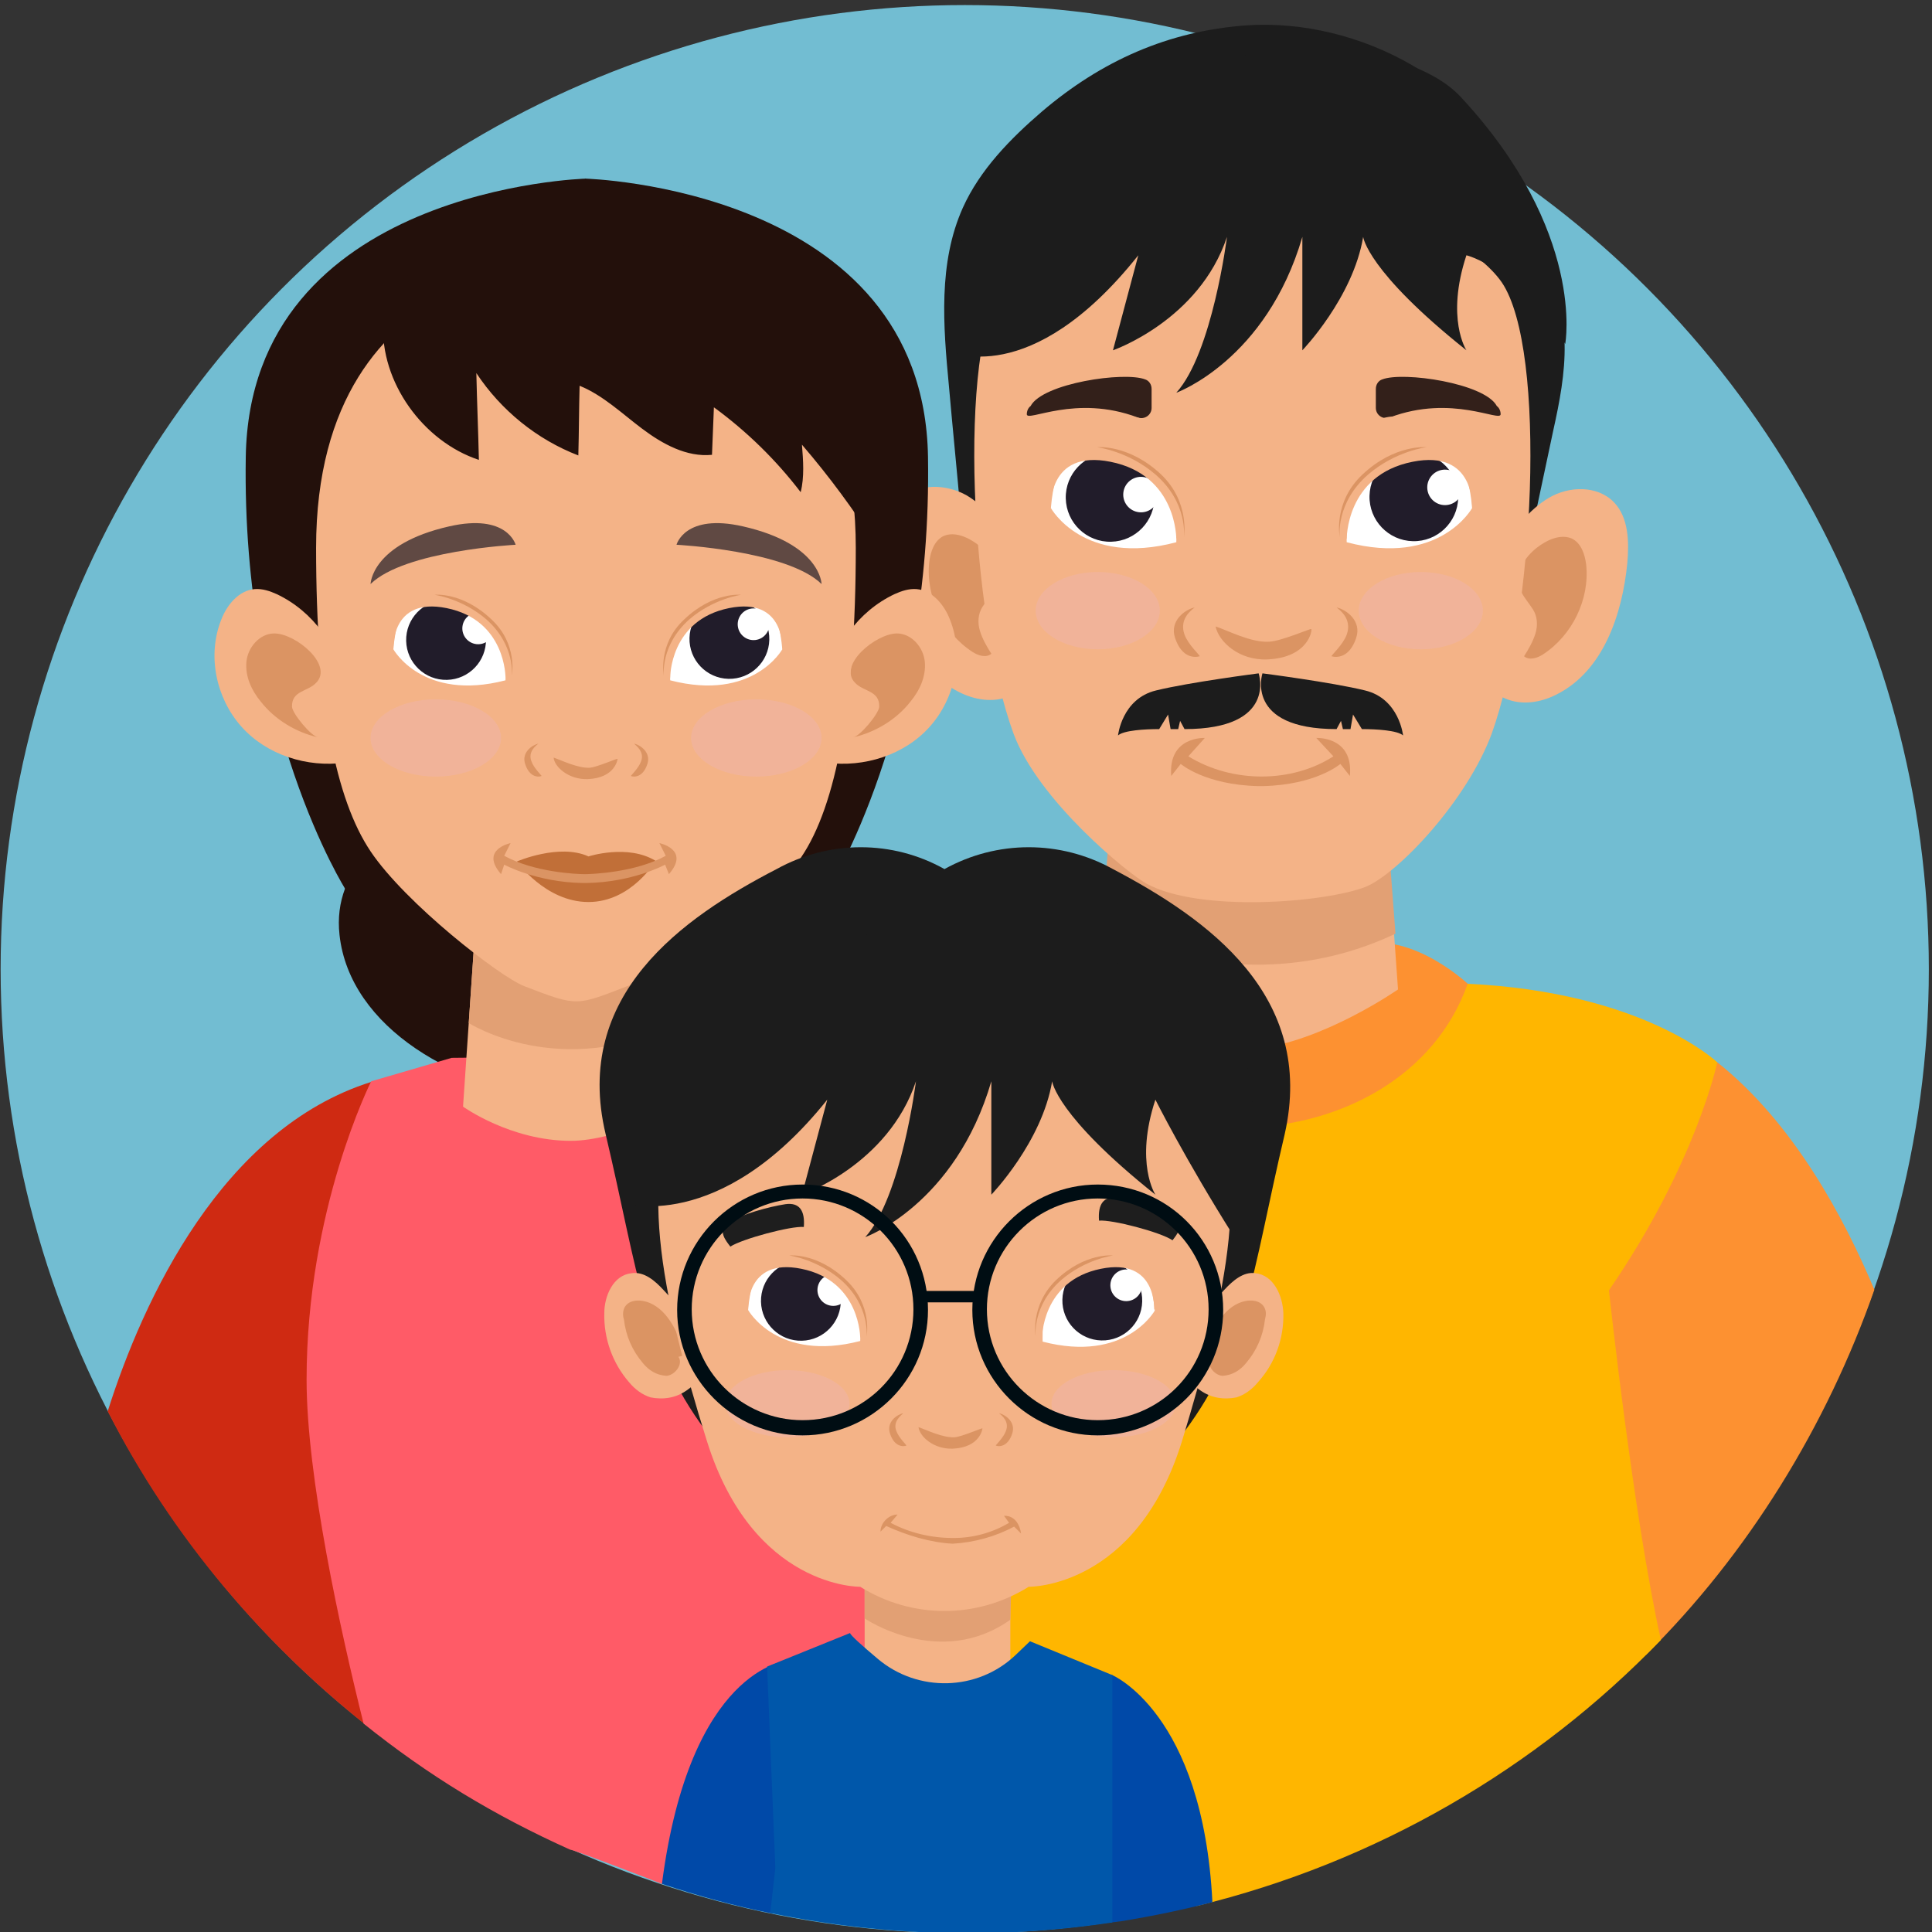 <?xml version="1.0" encoding="utf-8"?>
<!-- Generator: Adobe Illustrator 21.1.0, SVG Export Plug-In . SVG Version: 6.00 Build 0)  -->
<svg version="1.1" id="Слой_1" xmlns="http://www.w3.org/2000/svg" xmlns:xlink="http://www.w3.org/1999/xlink" x="0px" y="0px"
	 viewBox="0 0 305 305" style="enable-background:new 0 0 305 305;" xml:space="preserve">
<rect x="0" y="0" width="305" height="305" fill="#333333" stroke="none"/>
<style type="text/css">
	.st0{fill:#72BDD2;}
	.st1{fill:#FD9131;}
	.st2{fill:#FFB600;}
	.st3{fill:#23100B;}
	.st4{fill:#CF2A12;}
	.st5{fill:#FF5B67;}
	.st6{fill:#F4B387;}
	.st7{fill:#1C1C1C;}
	.st8{fill:#E2A074;}
	.st9{fill:#DB9463;}
	.st10{opacity:0.4;fill:#EFB4B4;enable-background:new    ;}
	.st11{fill:#33201A;}
	.st12{fill:#FFFFFF;}
	.st13{fill:#604943;}
	.st14{clip-path:url(#SVGID_2_);}
	.st15{fill:#211C2A;}
	.st16{clip-path:url(#SVGID_4_);}
	.st17{clip-path:url(#SVGID_6_);}
	.st18{clip-path:url(#SVGID_8_);}
	.st19{clip-path:url(#SVGID_10_);}
	.st20{clip-path:url(#SVGID_12_);}
	.st21{fill:#1E1E1E;}
	.st22{fill:#000D13;}
	.st23{fill:#C16F38;}
	.st24{fill:none;}
	.st25{fill:#0049A8;}
	.st26{fill:#0057AA;}
</style>
<circle class="st0" cx="152.3" cy="153" r="152.2"/>
<path class="st1" d="M271.1,167.7l-26.4,14.7l3.8,29.4c0,0,3.1,27.2,11.3,49.5c16.1-15.9,28.6-36.2,36.1-57.7
	C291.2,192.4,283.2,177.3,271.1,167.7z"/>
<path class="st2" d="M271.1,167.7c0,0-11.6-11.1-39.5-12.4l-20.1-1.2l-14.5,0.3l-14.5-0.3l-20.1,1.2c-27.9,1.3-39.5,12.4-39.5,12.4
	s3.3,15.9,17.1,35.9c0,0-4.6,42.3-9.4,60.3c-3.6,13.2,30.1,19.3,54.4,21.9c0.8,6.1,2,11.2,3.9,15.1c28.4-6.9,53.7-21.7,73.3-42
	c-4.4-19.8-8.2-55.2-8.2-55.2C267.8,183.6,271.1,167.7,271.1,167.7z"/>
<path class="st3" d="M89.8,121.1c0,0-38.6,5-36.2,26.5c3.2,29.2,67.4,39.7,76,1.2C129.6,148.8,129.8,124.4,89.8,121.1z"/>
<path class="st1" d="M231.7,155.3c0,0-10.4-9.8-19.2-5.3l-15.6,4.7l-15.6-4.7c-8.8-4.5-19.2,5.3-19.2,5.3
	c5.2,14.8,20,22.4,34.8,22.7l0,0l0,0l0,0l0,0C211.6,177.6,226.5,170,231.7,155.3z"/>
<path class="st4" d="M58.4,211.4L84.3,169l-25.7,1.8c-23.5,7.4-36,34.3-41.6,52c10.2,20,24.9,37.3,42.5,50.9
	C63,245.9,58.4,211.4,58.4,211.4z"/>
<path class="st5" d="M104.5,297.4c0,0,55.3-19.2,39.2-74.8c-7.5-25.8-17.1-51.9-17.1-51.9l-14.4-4.1L71.3,167l-12.7,3.7
	c0,0-10.2,20.2-10.2,47.1c0,15.3,5.3,39.5,9,54.3C67.6,280.3,78,286.6,90,292C90.6,292,104.5,297.4,104.5,297.4z"/>
<path class="st6" d="M75.2,143.9l-2.1,30.8c0,0,7.5,5.4,17,5.4c7.4,0,18-5.4,18-5.4l-2.5-31.2L75.2,143.9z"/>
<path class="st7" d="M151.7,81.5c-0.6-6.9-1.3-13.8-1.9-20.6c-0.9-9.5-1.7-19.4,2.2-28.1c2.7-6,7.5-10.9,12.5-15.2
	c9.4-8,19.9-12.7,32.3-13.6c17.6-1.2,37.6,9.2,42.8,26c0,0-5.4-1.1-7.1-0.1c8.6,5,14.2,14.5,14.5,24.4c0.1,4.6-0.8,9.2-1.8,13.7
	c-1.6,7.5-3.2,15.1-4.8,22.6"/>
<path class="st6" d="M175.7,122.4l-2.5,37.8c0,0,15.2,6.4,24.9,5.4c10.7-1.1,22.6-9.4,22.6-9.4l-2.4-33.8
	C218.3,122.4,175.7,122.4,175.7,122.4z"/>
<path class="st8" d="M174.1,146.7c0,0,22.1,12.1,46.2,0.7l-1.9-25h-42.8L174.1,146.7z"/>
<path class="st6" d="M160.2,86.2c-2.2-3-4.4-6.1-7.6-8c-3.2-1.8-7.7-2-10.3,0.7c-2.3,2.4-2.4,6.2-2.1,9.6c0.8,8.1,3.8,17,11.1,20.7
	c2.5,1.3,5.5,1.8,8.1,0.7c2.6-1,4.5-3.9,4-6.6"/>
<path class="st9" d="M152.6,84.9c-1.1-0.5-2.4-0.8-3.6-0.3c-1.5,0.7-2.1,2.5-2.3,4.1c-0.6,5.5,2.2,11.2,6.8,14.2
	c0.9,0.6,2.2,1,3,0.3c-0.7-1.1-1.4-2.3-1.8-3.6c-0.4-1.3-0.3-2.7,0.4-3.8c1.3-2,2.8-3.2,2.1-5.9C156.7,87.8,154.7,85.9,152.6,84.9z"
	/>
<path class="st6" d="M236.9,86.6c2.2-3,4.4-6.1,7.6-8s7.7-2,10.3,0.7c2.3,2.4,2.4,6.2,2.1,9.6c-0.8,8.1-3.8,17-11.1,20.7
	c-2.5,1.3-5.5,1.8-8.1,0.7c-2.6-1-4.5-3.9-4-6.6"/>
<path class="st9" d="M244.5,85.3c1.1-0.5,2.4-0.8,3.6-0.3c1.5,0.7,2.1,2.5,2.3,4.1c0.6,5.5-2.2,11.2-6.8,14.2c-0.9,0.6-2.2,1-3,0.3
	c0.7-1.1,1.4-2.3,1.8-3.6c0.4-1.3,0.3-2.7-0.4-3.8c-1.3-2-2.8-3.2-2.1-5.9C240.4,88.2,242.4,86.3,244.5,85.3z"/>
<path class="st6" d="M237.1,44.6C229.8,34,198,25,198,25l-0.3,7.8c0,0-32.1,1.2-39.4,11.9c-7.2,10.7-5.1,52.6,1.7,71.1
	c3.9,10.6,18.2,22.2,21,23.7c8.4,4.6,28.2,3,34.6,0.5c5.1-2.1,16-13.6,19.9-24.2C242.2,97.2,244.3,55.3,237.1,44.6z"/>
<path class="st9" d="M207.8,116.5l2.7,2.9c-6.5,4.2-15.9,4.3-22.9,0l2.6-2.9c0,0-5.8-0.3-5.3,6l1.5-1.9c0,0,3.8,3.3,12.2,3.5l0,0
	c0.1,0,0.3,0,0.4,0c0.1,0,0.3,0,0.4,0l0,0c8.4-0.2,12.2-3.5,12.2-3.5l1.5,1.9C213.7,116.2,207.8,116.5,207.8,116.5z"/>
<ellipse class="st10" cx="173.3" cy="96.4" rx="9.8" ry="6.1"/>
<ellipse class="st10" cx="224.3" cy="96.4" rx="9.8" ry="6.1"/>
<path class="st11" d="M219.4,65.9c-1.1,0.4-2.2-0.4-2.2-1.5v-3c0-0.7,0.4-1.3,1-1.5c3.3-1.3,16.2,0.6,18.1,4.2
	c0.4,0.3,0.6,0.8,0.6,1.3l0,0C236.9,66.7,229.2,62.2,219.4,65.9z"/>
<path class="st11" d="M162.1,65.4L162.1,65.4c0-0.5,0.2-1,0.6-1.3c1.9-3.6,14.8-5.5,18.1-4.2c0.6,0.2,1,0.8,1,1.5v3
	c0,1.1-1.1,1.9-2.2,1.5C169.8,62.2,162.1,66.7,162.1,65.4z"/>
<path class="st8" d="M74,161.5c0,0,14.5,9.3,33.1,0l-1.5-18.1l-30.4,0.5L74,161.5z"/>
<path class="st3" d="M92.5,28.2c0,0-53,1.4-53.7,43.9s15.8,68.4,15.8,68.4l40.5-41.9L92.5,28.2z"/>
<path class="st3" d="M92.4,28.2c0,0,53.4,1.4,54.1,43.9s-15.8,68.4-15.8,68.4L90.3,98.6L92.4,28.2z"/>
<path class="st6" d="M53.8,108.8c0.1,0.3,0.6-0.2,0.5-0.5c-0.8-6.2-4.9-11.8-10.6-14.5c-1.1-0.5-2.3-0.9-3.5-0.8
	c-2.5,0.2-4.4,2.5-5.3,4.9c-2.2,5.6-0.8,12.3,3.2,16.8c4,4.5,10.4,6.5,16.3,5.7"/>
<path class="st12" d="M38.4,106"/>
<path class="st9" d="M43.3,100c-2.3,0-4.2,2.2-4.4,4.5s0.8,4.5,2.3,6.3c2.2,2.8,5.5,4.8,9,5.6c-1.1-0.2-4-3.7-4.1-4.8
	c-0.1-2.6,2.5-2.4,3.8-3.8C52.7,105,46.7,100,43.3,100z"/>
<path class="st6" d="M131.1,108.8c-0.1,0.3-0.6-0.2-0.5-0.5c0.8-6.2,4.9-11.8,10.6-14.5c1.1-0.5,2.3-0.9,3.5-0.8
	c2.5,0.2,4.4,2.5,5.3,4.9c2.2,5.6,0.8,12.3-3.2,16.8c-4,4.5-10.4,6.5-16.3,5.7"/>
<path class="st9" d="M141.6,100c2.3,0,4.2,2.2,4.4,4.5s-0.8,4.5-2.3,6.3c-2.2,2.8-5.5,4.8-9,5.6c1.1-0.2,4-3.7,4.1-4.8
	c0.1-2.6-2.5-2.4-3.8-3.8C132.2,105,138.3,100,141.6,100z"/>
<path class="st6" d="M135.1,86.5c0-47.1-42.6-45.3-42.6-45.3s-42.6-1.8-42.6,45.3c0,24.5,3.1,39.7,8.6,47.9s20.4,19.8,24.3,21.3
	c8.6,3.3,8.1,3.1,16.7-0.2c3.9-1.5,21.5-12,27-20.2C132,127.2,135.1,111,135.1,86.5z"/>
<path class="st13" d="M106.8,86c0,0,17.5,0.9,22.9,6.2c0,0-0.1-6.3-12.4-9.1C108.1,81,106.8,86,106.8,86z"/>
<path class="st13" d="M70.9,83.1c-12.3,2.8-12.4,9.1-12.4,9.1c5.4-5.3,22.9-6.2,22.9-6.2S80.1,81,70.9,83.1z"/>
<path class="st7" d="M175.7,137.2c-8.3-4.6-18.3-4.6-26.6,0c-8.2-4.6-18.2-4.6-26.5,0c-14.9,7.7-32.2,19.9-27,41.8s6,34.5,16.9,48.3
	l36.8-13.3l36.6,13.4c11-13.9,11.7-26.3,16.9-48.3C207.8,157.1,190.5,145,175.7,137.2z"/>
<g>
	<path class="st6" d="M136.5,267.1c0,1.9,11.6,6.6,23,0v-18.7h-23V267.1z"/>
	<path class="st8" d="M136.5,255.5c0,0,11.9,8.1,23,0.2l0.2-7.4l-23.2-0.1V255.5z"/>
</g>
<path class="st6" d="M108.3,208c-1-1.6-2.3-3-3.6-4.4c-1.3-1.4-3-2.9-5-2.6c-2.9,0.3-4.3,3.6-4.3,6.3c-0.1,4,1.3,7.9,3.9,10.9
	c0.9,1.1,2.1,2,3.4,2.4c2,0.4,4,0.1,5.7-1.1c1.6-1.1,3-2.7,4-4.4"/>
<path class="st9" d="M108.2,213.9c-1.1-3.3-2.6-6.9-5.6-8.2c-1.4-0.6-3.3-0.6-4,0.7c-0.3,0.6-0.3,1.3-0.1,1.9c0.3,2.6,1.3,4.9,3,6.9
	c0.9,1.1,2.1,1.9,3.7,2c1.4-0.1,2.7-1.9,1.9-3"/>
<path class="st6" d="M189.7,208c1-1.6,2.3-3,3.6-4.4s3-2.9,4.9-2.6c2.9,0.3,4.3,3.6,4.4,6.3c0.1,4-1.3,7.9-4,10.9
	c-0.9,1.1-2.1,2-3.4,2.4c-2,0.4-4,0.1-5.7-1.1c-1.6-1.1-3-2.7-4-4.4"/>
<path class="st9" d="M190,213.9c1.1-3.3,2.6-6.9,5.6-8.2c1.4-0.6,3.3-0.6,4,0.7c0.3,0.6,0.3,1.1,0.1,1.9c-0.3,2.6-1.3,4.9-3,6.9
	c-0.9,1.1-2.1,1.9-3.7,2c-1.4-0.1-2.7-1.9-1.9-3"/>
<path class="st6" d="M189.7,172.7c-8.4-11.4-40.6-15.2-40.6-15.2s-32,3.7-40.5,15.2c-8.4,11.4-4.3,31.5,3,54.8s24.2,23,24.2,23l0,0
	c8.2,5.1,18.4,5.1,26.6,0l0,0c0,0,17,0.3,24.2-23C193.7,204.2,198.1,184.1,189.7,172.7z"/>
<path class="st7" d="M98.3,189.9c0,0,15.2,5.1,32.3-16.3l-4,15c0,0,13.6-4.7,18-17.9c0,0-2.3,18.3-8,24.6c0,0,14.2-5.1,19.9-24.6
	v17.9c0,0,8-8.3,9.6-17.9c0,0,0.6,5.4,16.3,17.9c0,0-3.3-5,0-15c0,0,4.7,9.4,12.4,21.6c0,0,7.2-23.7-1-33s-50.3-27.3-81.5-4.3
	C98,168.5,98.3,189.9,98.3,189.9z"/>
<path class="st7" d="M149.9,55.4c0,0,12.7,6.4,29.8-15.1l-4,15c0,0,13.6-4.7,18-17.9c0,0-2.3,18.3-8,24.6c0,0,14.2-5.1,19.9-24.6
	v17.9c0,0,8-8.3,9.6-17.9c0,0,0.6,5.4,16.3,17.9c0,0-3.3-5,0-15c0,0,7.8,1.8,15.6,14c0,0,3.3-17.7-16.5-39
	c-8.4-9.1-38-13.8-69.2,9.3C147.2,35.3,149.9,55.4,149.9,55.4z"/>
<ellipse class="st10" cx="124.3" cy="221.6" rx="9.8" ry="5.3"/>
<ellipse class="st10" cx="175.8" cy="221.6" rx="9.8" ry="5.3"/>
<g>
	<g>
		<path class="st12" d="M182.3,206.9c0,0-4.6,8.3-17.7,4.9c0,0-0.4-10.4,3.8-13.3C172.6,195.6,181.2,193.7,182.3,206.9z"/>
		<g>
			<g>
				<g>
					<g>
						<g>
							<defs>
								<path id="SVGID_1_" d="M183.2,208.2c0,0-5.5,7-18.6,3.6c0,0-0.4-10.4,3.8-13.3C172.6,195.6,182.1,195,183.2,208.2z"/>
							</defs>
							<clipPath id="SVGID_2_">
								<use xlink:href="#SVGID_1_"  style="overflow:visible;"/>
							</clipPath>
							<g class="st14">
								<g>
									<g>
										
											<ellipse transform="matrix(2.383902e-02 -1 1 2.383902e-02 -35.529 374.315)" class="st15" cx="173.9" cy="205.4" rx="6.3" ry="6.3"/>
									</g>
								</g>
								
									<ellipse transform="matrix(0.994 -0.114 0.114 0.994 -21.961 21.58)" class="st12" cx="177.7" cy="202.8" rx="2.5" ry="2.5"/>
							</g>
						</g>
					</g>
				</g>
			</g>
		</g>
	</g>
	<path class="st6" d="M164.5,211.3c0,0-0.1-9.1,9.3-11c8.9-1.8,8.4,6.5,8.4,6.5s4.6-10.6-0.9-11.5s-10.3-2.2-12.1-1s-6,4-6.4,7.3
		C162.5,205,164.5,211.3,164.5,211.3z"/>
	<path class="st9" d="M163.5,211c0,0-0.6-4.8,4-8.9c3.8-3.3,8.2-3.9,8.2-3.9s-4.4-0.5-9,3.9C162.6,206.1,163.5,211,163.5,211z"/>
</g>
<g>
	<g>
		<path class="st12" d="M123.5,102.5c0,0-4.6,8.3-17.7,4.9c0,0-0.4-10.4,3.8-13.3C113.9,91.2,122.4,89.3,123.5,102.5z"/>
		<g>
			<g>
				<g>
					<g>
						<g>
							<defs>
								<path id="SVGID_3_" d="M124.4,103.8c0,0-5.5,7-18.6,3.6c0,0-0.4-10.4,3.8-13.3C113.9,91.2,123.3,90.6,124.4,103.8z"/>
							</defs>
							<clipPath id="SVGID_4_">
								<use xlink:href="#SVGID_3_"  style="overflow:visible;"/>
							</clipPath>
							<g class="st16">
								<g>
									<g>
										
											<ellipse transform="matrix(2.383902e-02 -1 1 2.383902e-02 11.502 213.66)" class="st15" cx="115.2" cy="100.9" rx="6.3" ry="6.3"/>
									</g>
								</g>
								
									<ellipse transform="matrix(0.994 -0.114 0.114 0.994 -10.454 14.197)" class="st12" cx="118.9" cy="98.5" rx="2.5" ry="2.5"/>
							</g>
						</g>
					</g>
				</g>
			</g>
		</g>
	</g>
	<path class="st6" d="M105.8,107c0,0-0.1-9.1,9.3-11c8.9-1.8,8.4,6.5,8.4,6.5s4.6-10.6-0.9-11.5s-10.3-2.2-12.1-1s-6,4-6.4,7.3
		C103.7,100.6,105.8,107,105.8,107z"/>
	<path class="st9" d="M104.8,106.7c0,0-0.6-4.8,4-8.9c3.8-3.3,8.2-3.9,8.2-3.9s-4.4-0.5-9,3.9C103.8,101.7,104.8,106.7,104.8,106.7z
		"/>
</g>
<g>
	<g>
		<path class="st12" d="M232.4,80.2c0,0-5.1,9.3-19.8,5.4c0,0-0.5-11.6,4.3-14.9C221.6,67.5,231.2,65.5,232.4,80.2z"/>
		<g>
			<g>
				<g>
					<g>
						<g>
							<defs>
								<path id="SVGID_5_" d="M233.4,81.6c0,0-6.1,7.8-20.8,4c0,0-0.5-11.6,4.3-14.9C221.6,67.5,232.2,66.9,233.4,81.6z"/>
							</defs>
							<clipPath id="SVGID_6_">
								<use xlink:href="#SVGID_5_"  style="overflow:visible;"/>
							</clipPath>
							<g class="st17">
								<g>
									<g>
										
											<ellipse transform="matrix(2.383902e-02 -1 1 2.383902e-02 139.383 299.663)" class="st15" cx="223.1" cy="78.5" rx="7" ry="7"/>
									</g>
								</g>
								
									<ellipse transform="matrix(0.994 -0.114 0.114 0.994 -7.28 26.493)" class="st12" cx="228" cy="76.9" rx="2.8" ry="2.8"/>
							</g>
						</g>
					</g>
				</g>
			</g>
		</g>
	</g>
	<path class="st6" d="M212.6,85.2c0,0-0.2-10.2,10.4-12.3c10-2,9.4,7.3,9.4,7.3s5.2-11.9-1-12.8s-11.5-2.5-13.6-1.1
		c-2,1.3-6.7,4.4-7.1,8.1S212.6,85.2,212.6,85.2z"/>
	<path class="st9" d="M211.5,84.8c0,0-0.7-5.4,4.5-9.9c4.3-3.7,9.2-4.3,9.2-4.3s-5-0.5-10.1,4.3C210.4,79.3,211.5,84.8,211.5,84.8z"
		/>
</g>
<g>
	<g>
		<path class="st12" d="M165.9,80.2c0,0,5.1,9.3,19.8,5.4c0,0,0.5-11.6-4.3-14.9C176.7,67.5,167.1,65.5,165.9,80.2z"/>
		<g>
			<g>
				<g>
					<g>
						<g>
							<defs>
								<path id="SVGID_7_" d="M164.9,81.6c0,0,6.1,7.8,20.8,4c0,0,0.5-11.6-4.3-14.9C176.7,67.5,166.1,66.9,164.9,81.6z"/>
							</defs>
							<clipPath id="SVGID_8_">
								<use xlink:href="#SVGID_7_"  style="overflow:visible;"/>
							</clipPath>
							<g class="st18">
								<g>
									<g>
										
											<ellipse transform="matrix(1 -2.383902e-02 2.383902e-02 1 -1.821 4.199)" class="st15" cx="175.2" cy="78.5" rx="7" ry="7"/>
									</g>
								</g>
								
									<ellipse transform="matrix(0.114 -0.994 0.994 0.114 81.961 248.196)" class="st12" cx="180.1" cy="78.1" rx="2.8" ry="2.8"/>
							</g>
						</g>
					</g>
				</g>
			</g>
		</g>
	</g>
	<path class="st6" d="M185.7,85.2c0,0,0.2-10.2-10.4-12.3c-10-2-9.4,7.3-9.4,7.3s-5.2-11.9,1-12.8s11.5-2.5,13.6-1.1
		c2,1.3,6.7,4.4,7.1,8.1S185.7,85.2,185.7,85.2z"/>
	<path class="st9" d="M186.9,84.8c0,0,0.7-5.4-4.5-9.9c-4.3-3.7-9.2-4.3-9.2-4.3s5-0.5,10.1,4.3C187.9,79.3,186.9,84.8,186.9,84.8z"
		/>
</g>
<g>
	<g>
		<path class="st12" d="M132,198.4c4.2,2.9,3.8,13.3,3.8,13.3c-13.1,3.4-17.7-4.9-17.7-4.9C119.2,193.7,127.7,195.6,132,198.4z"/>
		<g>
			<g>
				<g>
					<g>
						<g>
							<defs>
								<path id="SVGID_9_" d="M132,198.4c4.2,2.9,3.8,13.3,3.8,13.3c-13.1,3.4-18.6-3.6-18.6-3.6C118.3,195,127.7,195.6,132,198.4z
									"/>
							</defs>
							<clipPath id="SVGID_10_">
								<use xlink:href="#SVGID_9_"  style="overflow:visible;"/>
							</clipPath>
							<g class="st19">
								<g>
									<g>
										
											<ellipse transform="matrix(1 -2.383902e-02 2.383902e-02 1 -4.858 3.071)" class="st15" cx="126.4" cy="205.3" rx="6.3" ry="6.3"/>
									</g>
								</g>
								
									<ellipse transform="matrix(0.114 -0.994 0.994 0.114 -85.909 311.045)" class="st12" cx="131.4" cy="203.7" rx="2.5" ry="2.5"/>
							</g>
						</g>
					</g>
				</g>
			</g>
		</g>
	</g>
	<path class="st6" d="M135.8,211.3c0,0,0.1-9.1-9.3-11c-8.9-1.8-8.4,6.5-8.4,6.5s-4.6-10.6,0.9-11.5s10.3-2.2,12.1-1s6,4,6.4,7.3
		C137.9,205,135.8,211.3,135.8,211.3z"/>
	<path class="st9" d="M136.8,211c0,0,0.6-4.8-4-8.9c-3.8-3.3-8.2-3.9-8.2-3.9s4.4-0.5,9,3.9C137.8,206.1,136.8,211,136.8,211z"/>
</g>
<g>
	<g>
		<path class="st12" d="M76,94.1c4.2,2.9,3.8,13.3,3.8,13.3c-13.1,3.4-17.7-4.9-17.7-4.9C63.2,89.3,71.7,91.2,76,94.1z"/>
		<g>
			<g>
				<g>
					<g>
						<g>
							<defs>
								<path id="SVGID_11_" d="M76,94.1c4.2,2.9,3.8,13.3,3.8,13.3c-13.1,3.4-18.6-3.6-18.6-3.6C62.3,90.6,71.7,91.2,76,94.1z"/>
							</defs>
							<clipPath id="SVGID_12_">
								<use xlink:href="#SVGID_11_"  style="overflow:visible;"/>
							</clipPath>
							<g class="st20">
								<g>
									<g>
										
											<ellipse transform="matrix(1 -2.383902e-02 2.383902e-02 1 -2.388 1.707)" class="st15" cx="70.4" cy="101" rx="6.3" ry="6.3"/>
									</g>
								</g>
								
									<ellipse transform="matrix(0.114 -0.994 0.994 0.114 -31.811 162.829)" class="st12" cx="75.4" cy="99.3" rx="2.5" ry="2.5"/>
							</g>
						</g>
					</g>
				</g>
			</g>
		</g>
	</g>
	<path class="st6" d="M79.8,107c0,0,0.1-9.1-9.3-11c-8.9-1.8-8.4,6.5-8.4,6.5S57.5,91.9,62.9,91c5.5-0.9,10.3-2.2,12.1-1
		c1.8,1.2,6,4,6.4,7.3C81.9,100.6,79.8,107,79.8,107z"/>
	<path class="st9" d="M80.8,106.7c0,0,0.6-4.8-4-8.9c-3.8-3.3-8.2-3.9-8.2-3.9s4.4-0.5,9,3.9C81.8,101.7,80.8,106.7,80.8,106.7z"/>
</g>
<g>
	<path class="st9" d="M150.4,228.7c4.4-0.2,4.7-3.2,4.7-3.2c-0.1-0.1-3.2,1.3-4.4,1.4c-1.9,0.1-4.5-1.2-5.7-1.6
		C145.2,226.8,147.4,228.8,150.4,228.7z"/>
	<path class="st9" d="M157.7,223.1c1,0.2,2.7,1.4,2.1,3.2c-0.7,2.2-2.2,2.1-2.6,1.9c0-0.1,1.2-1.2,1.6-2.3
		C159.4,224.4,158.1,223.4,157.7,223.1z"/>
	<path class="st9" d="M142.6,223.1c-1,0.2-2.7,1.4-2.1,3.2c0.7,2.2,2.2,2.1,2.6,1.9c0-0.1-1.2-1.2-1.6-2.3
		C140.9,224.4,142.3,223.4,142.6,223.1z"/>
</g>
<g>
	<path class="st9" d="M92.8,123c4.4-0.2,4.7-3.2,4.7-3.2c-0.1-0.1-3.2,1.3-4.4,1.4c-1.9,0.1-4.5-1.2-5.7-1.6
		C87.5,121,89.7,123.1,92.8,123z"/>
	<path class="st9" d="M100.1,117.4c1,0.2,2.7,1.4,2.1,3.2c-0.7,2.2-2.2,2.1-2.6,1.9c0-0.1,1.2-1.2,1.6-2.3
		C101.8,118.7,100.4,117.7,100.1,117.4z"/>
	<path class="st9" d="M85,117.4c-1,0.2-2.7,1.4-2.1,3.2c0.7,2.2,2.2,2.1,2.6,1.9c0-0.1-1.2-1.2-1.6-2.3
		C83.3,118.7,84.6,117.7,85,117.4z"/>
</g>
<g>
	<path class="st9" d="M200.1,104.1c6.6-0.3,7.1-4.8,6.9-4.8c-0.1-0.1-4.7,1.9-6.6,2c-2.9,0.2-6.6-1.8-8.5-2.4
		C192.4,101.3,195.6,104.3,200.1,104.1z"/>
	<path class="st9" d="M211,95.9c1.5,0.3,4,2.1,3.1,4.8c-1.1,3.3-3.2,3.1-3.9,2.9c0-0.2,1.8-1.8,2.4-3.4
		C213.5,97.7,211.5,96.3,211,95.9z"/>
	<path class="st9" d="M188.6,95.9c-1.5,0.3-4,2.1-3.1,4.8c1.1,3.3,3.2,3.1,3.9,2.9c0-0.2-1.8-1.8-2.4-3.4
		C186.1,97.7,188.1,96.3,188.6,95.9z"/>
</g>
<path class="st21" d="M185.1,195.8c0.6-0.8,2.2-2.6,0.3-3.8c-2-1.3-6.4-2.5-9-2.9c-2.2-0.3-3.1,1-2.9,3.6
	C175.5,192.5,183.2,194.5,185.1,195.8z"/>
<path class="st21" d="M115.3,196.8c-0.6-0.8-2.2-2.6-0.3-3.8c2-1.3,6.4-2.5,9-2.9c2.2-0.3,3.1,1,2.9,3.6
	C124.9,193.5,117.1,195.6,115.3,196.8z"/>
<path class="st9" d="M140.6,240.4c3,1.6,6.4,2.4,9.9,2.4c3.1,0,6.1-0.8,8.8-2.4l-0.8-1.1c0,0,2.2-0.3,2.7,2.8l-1.1-1.1
	c-3,1.6-6.3,2.5-9.7,2.7c-3.6-0.2-7.2-1.3-10.5-2.8l-0.9,0.9c0-1.4,1.3-2.7,2.7-2.7L140.6,240.4z"/>
<g>
	<g>
		<path class="st22" d="M126.7,187c-10.9,0-19.8,8.9-19.8,19.8c0,10.9,8.9,19.8,19.8,19.8s19.8-8.9,19.8-19.8
			C146.5,195.8,137.7,187,126.7,187z M126.7,224.2c-9.6,0-17.5-7.8-17.5-17.5c0-9.6,7.8-17.5,17.5-17.5c9.6,0,17.5,7.8,17.5,17.5
			S136.4,224.2,126.7,224.2z"/>
	</g>
	<g>
		<path class="st22" d="M173.3,187c-10.9,0-19.8,8.9-19.8,19.8c0,10.9,8.9,19.8,19.8,19.8c10.9,0,19.8-8.9,19.8-19.8
			C193.1,195.8,184.3,187,173.3,187z M173.3,224.2c-9.6,0-17.5-7.8-17.5-17.5c0-9.6,7.8-17.5,17.5-17.5c9.6,0,17.5,7.8,17.5,17.5
			S183,224.2,173.3,224.2z"/>
	</g>
	<rect x="145.2" y="203.8" class="st22" width="9.4" height="1.8"/>
</g>
<ellipse class="st10" cx="68.8" cy="116.5" rx="10.3" ry="6.1"/>
<ellipse class="st10" cx="119.4" cy="116.5" rx="10.3" ry="6.1"/>
<path class="st23" d="M81.6,136c0,0,6.7-2.9,11.3-0.8c0,0,6.2-2,10.6,0.7c0,0-3.8,6.5-10.6,6.5S81.6,136,81.6,136z"/>
<path class="st9" d="M104.1,133.1l1,2c-4.7,2.6-11.5,2.9-12.8,2.9s-8-0.3-12.7-2.9l1-2c0,0-4.9,1-1.5,4.9l0.5-1.5
	c0,0,5.1,2.8,12.5,2.9l0,0c0.1,0,0.1,0,0.2,0s0.1,0,0.2,0l0,0c7.4-0.1,12.5-2.9,12.5-2.9l0.6,1.5C109,134.1,104.1,133.1,104.1,133.1
	z"/>
<g>
	<path class="st24" d="M152.8,0.8C68.8,0.8,0.6,69,0.6,153c0,84.1,68.2,152.2,152.2,152.2c8.2,0,16.3-0.7,24.2-1.9l-1.6,0.2
		l-6.9-14.3l7-24.8c0,0,14.4,6,16,35.9c65.4-17.1,113.6-76.5,113.6-147.3C305.1,69,236.9,0.8,152.8,0.8z"/>
	<path class="st25" d="M175.5,264.4l-7,24.8l6.9,14.3l1.6-0.2c4.9-0.8,9.7-1.8,14.4-3C189.9,270.3,175.5,264.4,175.5,264.4z"/>
</g>
<g>
	<path class="st24" d="M152.8,0.8C68.8,0.8,0.6,69,0.6,153c0,67.2,43.5,124.2,103.9,144.4c4.4-34.1,19.7-35.2,19.7-35.2l5,25.1
		l-7.3,14.8c10,2.1,20.3,3.1,30.9,3.1C236.9,305.2,305,237,305,153C305.1,69,236.9,0.8,152.8,0.8z"/>
	<path class="st25" d="M124.2,262.2c0,0-15.3,1.1-19.7,35.2c5.7,1.9,11.5,3.5,17.5,4.7l7.3-14.8L124.2,262.2z"/>
</g>
<g>
	<path class="st24" d="M152.8,0.8C68.8,0.8,0.6,69,0.6,153c0,73.3,51.8,134.5,120.9,149l0.8-7.1l-1.3-31.8l13.1-5.3
		c0,0.3,1.9,2,4.4,4.1c6.4,5.3,15.7,5,21.7-0.6l2.3-2.2l12.9,5.3v32.5v6.7C248.7,292.7,305,229.4,305,153.1
		C305.1,69,236.9,0.8,152.8,0.8z"/>
	<path class="st26" d="M175.5,264.4l-12.9-5.3l-2.3,2.2c-6,5.7-15.4,5.9-21.7,0.6c-2.5-2.1-4.4-3.8-4.4-4.1l-13.1,5.3l1.3,31.8
		l-0.8,7.1c10.1,2.1,20.6,3.2,31.4,3.2c7.7,0,15.2-0.6,22.6-1.7v-6.7v-32.4H175.5z"/>
</g>
<path class="st3" d="M75.6,72.6c-0.1-4.6-0.3-9.1-0.4-13.7c3.9,5.9,9.6,10.5,16.1,13c0.1-3.7,0.1-7.3,0.2-11
	c3.7,1.5,6.7,4.4,9.9,6.8c3.2,2.4,7,4.5,11,4.1c0.1-2.5,0.2-5,0.3-7.5c5.2,3.8,9.8,8.3,13.7,13.4c0.6-2.4,0.4-5,0.2-7.5
	c4.3,5,8.2,10.3,11.7,15.8c1.1-9.1-2.8-18-6.7-26.3c-1.3-2.9-2.6-5.8-4.5-8.4c-4.6-6.5-12.1-10.3-19.7-12.8c-8-2.7-16.6-4.3-25-3.1
	C74.6,36.7,61,41.7,60.5,51S66.8,69.7,75.6,72.6z"/>
<g>
	<path class="st7" d="M198.7,106.3c0,0-10.9,1.4-16.2,2.7c-5.4,1.3-6,7.1-6,7.1c0.9-0.8,4.2-1,6.5-1l1.4-2.3l0.4,2.3
		c0.3,0,0.5,0,0.5,0c0.3,0,0.5,0,0.7,0l0.3-1.3l0.7,1.3C201.7,115.1,198.7,106.3,198.7,106.3z"/>
</g>
<g>
	<path class="st7" d="M199.3,106.3c0,0,10.9,1.4,16.2,2.7c5.4,1.3,6,7.1,6,7.1c-0.9-0.8-4.2-1-6.5-1l-1.4-2.3l-0.4,2.3
		c-0.3,0-0.5,0-0.5,0c-0.3,0-0.5,0-0.7,0l-0.3-1.3l-0.7,1.3C196.4,115.1,199.3,106.3,199.3,106.3z"/>
</g>
</svg>
